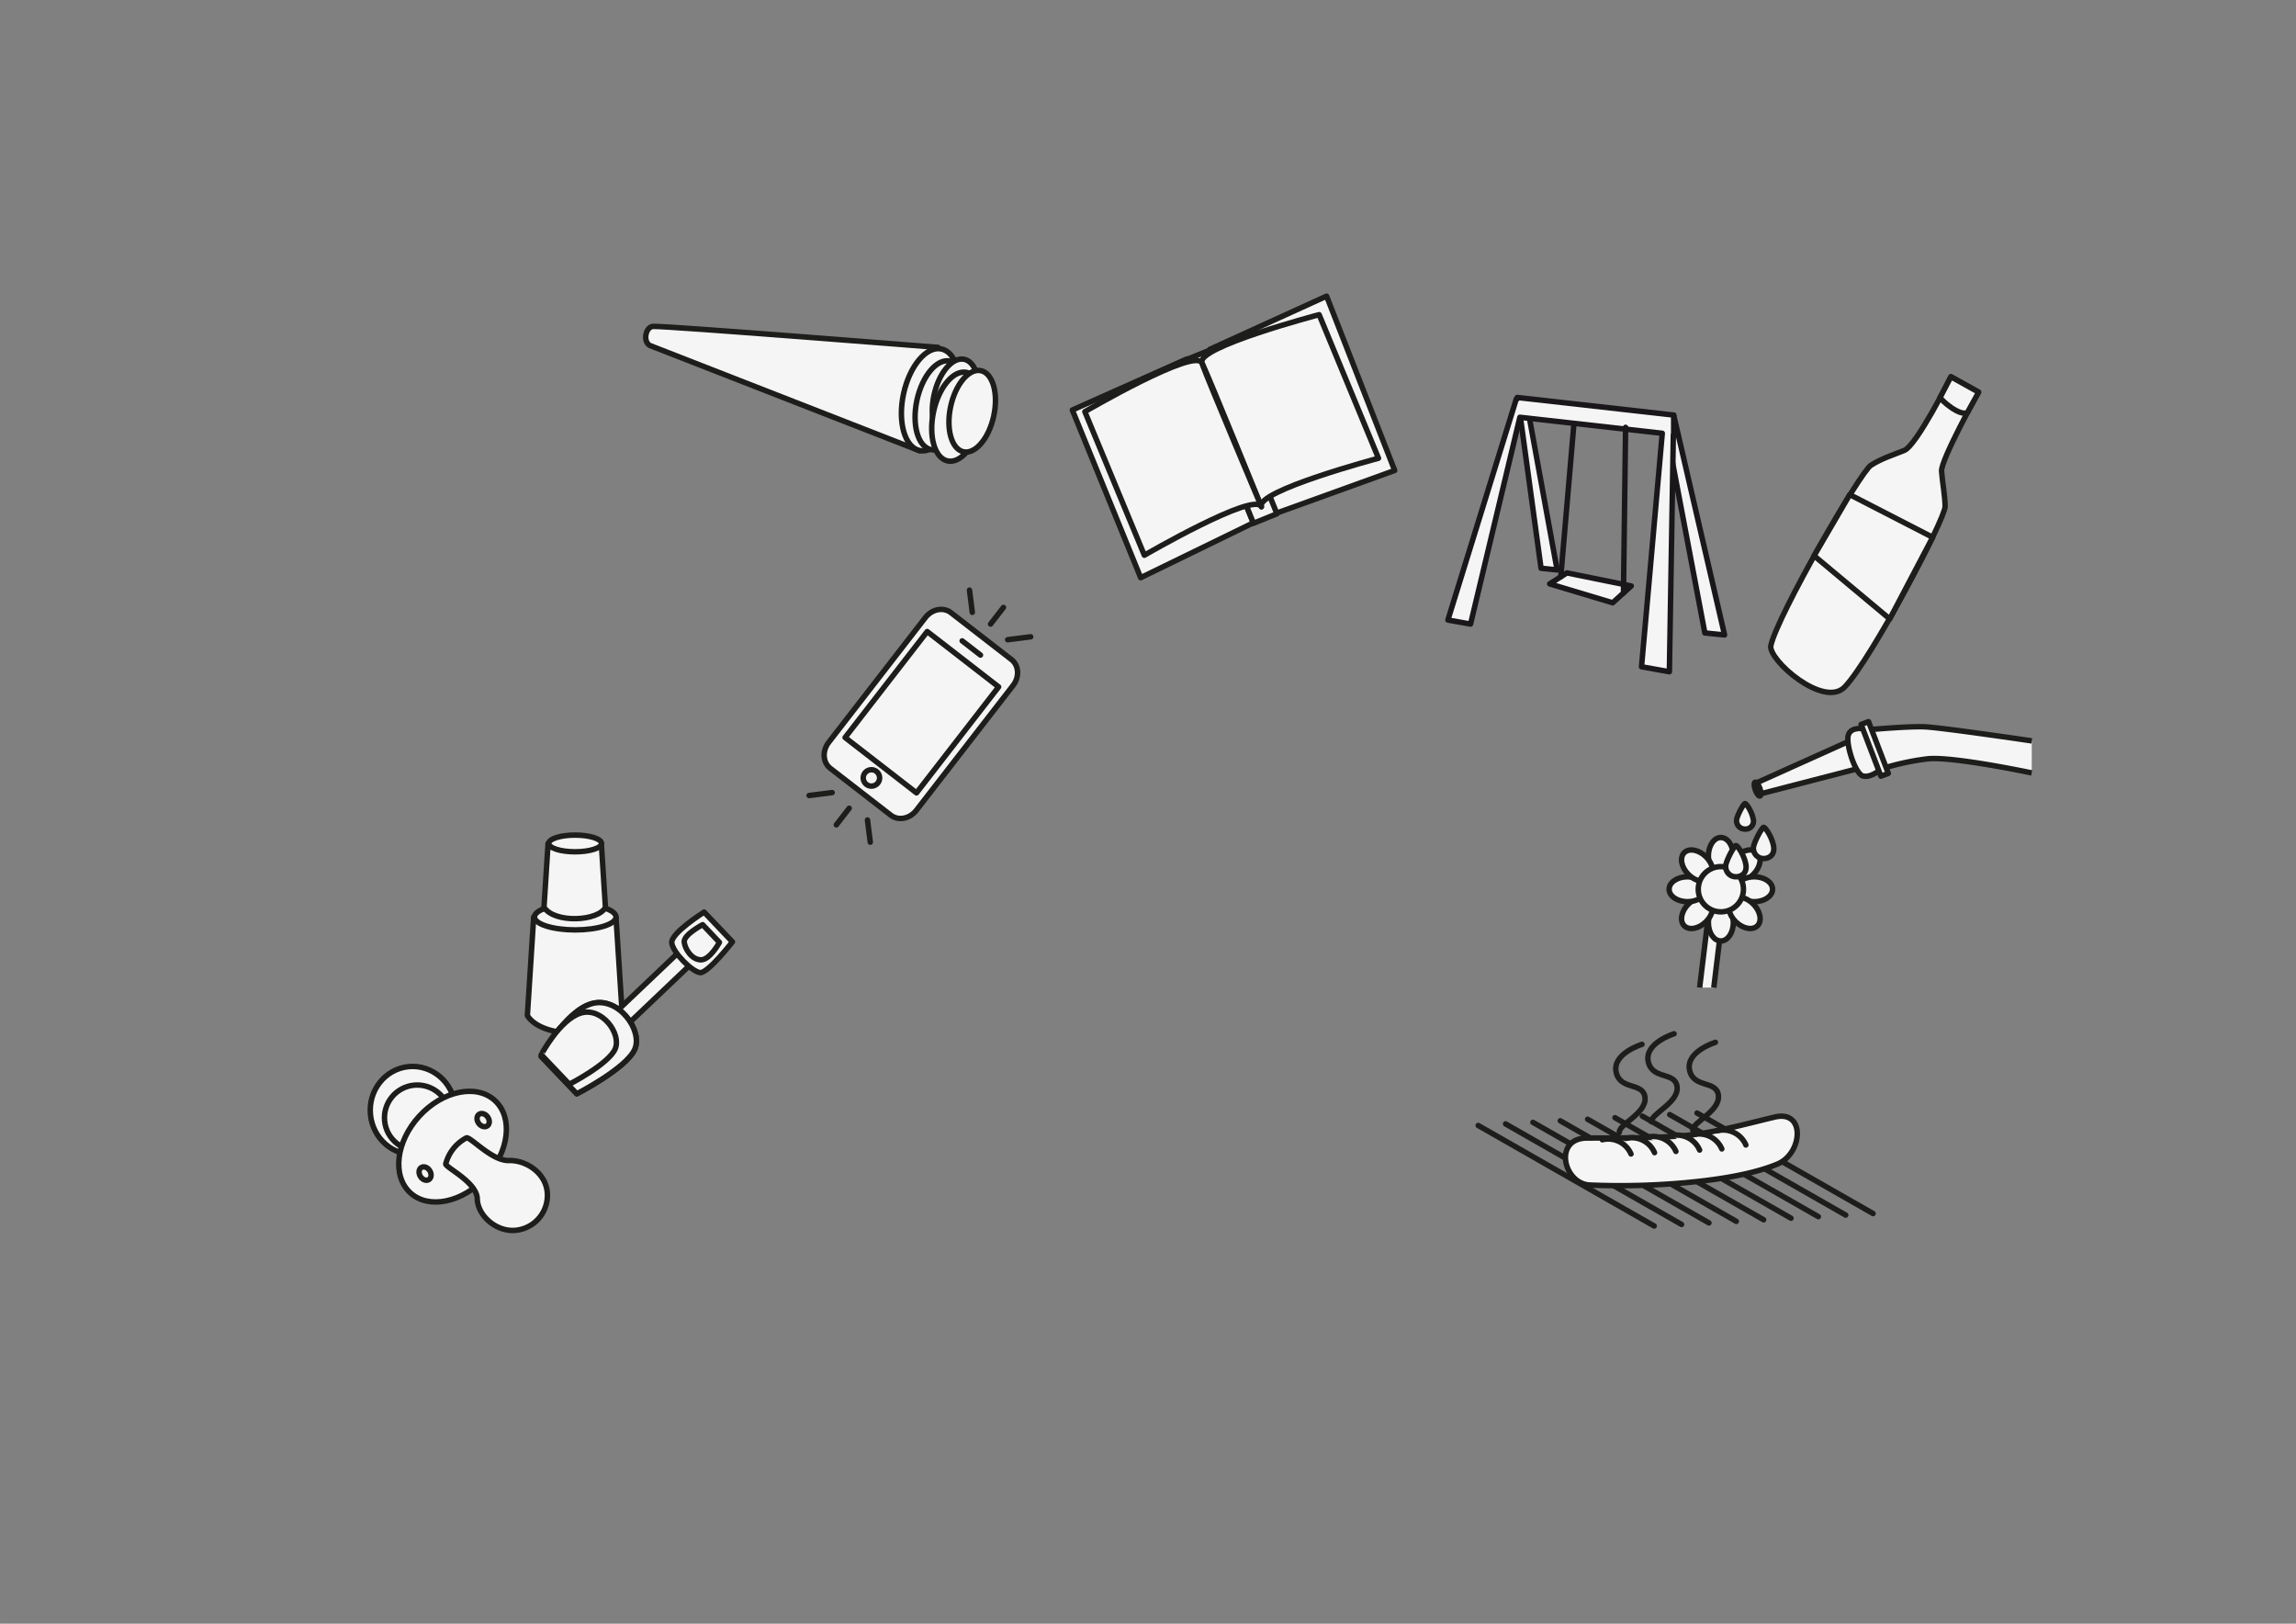 <svg xmlns="http://www.w3.org/2000/svg" width="297mm" height="210mm" viewBox="0 0 841.89 595.28"><rect x="0" y="0" width="841.89" height="595.28" fill="#808080" stroke="none"/><title>aktivitaeten</title><ellipse cx="151.39" cy="407.14" rx="15.62" ry="16.17" transform="translate(-39.76 17.08) rotate(-5.71)" style="fill:#f5f5f5;stroke:#1d1d1b;stroke-linejoin:round;stroke-width:2px"/><circle cx="152.98" cy="409.8" r="12.01" transform="translate(-40.01 17.25) rotate(-5.71)" style="fill:#f5f5f5;stroke:#1d1d1b;stroke-linejoin:round;stroke-width:2px"/><ellipse cx="165.94" cy="420.4" rx="22.95" ry="16.56" transform="translate(-256.11 258.71) rotate(-47.5)" style="fill:#f5f5f5;stroke:#1d1d1b;stroke-linejoin:round;stroke-width:2px"/><path d="M175,439.52c0.16,6.13,7,12.23,14.09,11.53A12.87,12.87,0,0,0,200.66,437c-0.71-7.07-7.77-11.7-14.09-11.53s-14.25-9-15.61-8.28a15.1,15.1,0,0,0-7.51,9.51C163.18,427.93,174.89,433.38,175,439.52Z" style="fill:#f5f5f5;stroke:#1d1d1b;stroke-linejoin:round;stroke-width:2px"/><ellipse cx="177.18" cy="410.63" rx="2.02" ry="2.61" transform="translate(-209.99 186.77) rotate(-36.62)" style="fill:#f5f5f5;stroke:#1d1d1b;stroke-linejoin:round;stroke-width:2px"/><ellipse cx="155.85" cy="430.27" rx="2.02" ry="2.61" transform="translate(-206.03 150.15) rotate(-32.35)" style="fill:#f5f5f5;stroke:#1d1d1b;stroke-linejoin:round;stroke-width:2px"/><path d="M676.51,251.77c-7.7,8.18-28.31-10-27.18-15.09,2.45-11.11,32.75-63.63,36.72-66.12s7.58-3.58,12.18-5.41,17.15-27,17.15-27l10.08,5.6s-13.82,24.88-13.53,29,1.21,8.41,1.3,12.9S686.41,241.24,676.51,251.77Z" style="fill:#f5f5f5;stroke:#1d1d1b;stroke-linejoin:round;stroke-width:2px"/><polygon points="692.93 226.92 665.19 203.75 678.26 181.34 708.67 196.98 692.93 226.92" style="fill:#f5f5f5;stroke:#1d1d1b;stroke-linejoin:round;stroke-width:2px"/><path d="M721.41,151.24c-2.81,1.49-9.55-4.4-10-5.54l3.94-7.57,10.18,5.65Z" style="fill:#f5f5f5;stroke:#1d1d1b;stroke-linejoin:round;stroke-width:2px"/><path d="M239.48,119.66c6.21-.12,104.47,7.7,104.47,7.7l-6.72,37.92-99-38.64C235.64,125.09,236.77,119.8,239.48,119.66Z" style="fill:#f5f5f5;stroke:#1d1d1b;stroke-linejoin:round;stroke-width:2px"/><ellipse cx="341.22" cy="146.57" rx="19.04" ry="10.13" transform="translate(126.31 449.43) rotate(-77.89)" style="fill:#f5f5f5;stroke:#1d1d1b;stroke-linejoin:round;stroke-width:2px"/><ellipse cx="344.87" cy="148.62" rx="16.6" ry="8.83" transform="translate(127.18 454.62) rotate(-77.89)" style="fill:#f5f5f5;stroke:#1d1d1b;stroke-linejoin:round;stroke-width:2px"/><ellipse cx="350.4" cy="146.62" rx="15.21" ry="8.09" transform="translate(133.51 458.45) rotate(-77.89)" style="fill:#f5f5f5;stroke:#1d1d1b;stroke-linejoin:round;stroke-width:2px"/><ellipse cx="350.97" cy="152.78" rx="16.6" ry="8.83" transform="translate(127.94 463.87) rotate(-77.89)" style="fill:#f5f5f5;stroke:#1d1d1b;stroke-linejoin:round;stroke-width:2px"/><ellipse cx="356.5" cy="150.78" rx="15.21" ry="8.09" transform="translate(134.27 467.7) rotate(-77.89)" style="fill:#f5f5f5;stroke:#1d1d1b;stroke-linejoin:round;stroke-width:2px"/><path d="M336,297.08c-2.42,3.12-6.6,3.92-9.34,1.8l-22.22-17.21c-2.74-2.12-3-6.37-.59-9.49l35.47-45.78c2.42-3.12,6.6-3.92,9.34-1.8l22.22,17.21c2.74,2.12,3,6.37.59,9.49Z" style="fill:#f5f5f5;stroke:#1d1d1b;stroke-linejoin:round;stroke-width:2px"/><rect x="313.44" y="244.53" width="49.16" height="33.13" transform="translate(-75.4 368.39) rotate(-52.23)" style="fill:#f5f5f5;stroke:#1d1d1b;stroke-linejoin:round;stroke-width:2px"/><circle cx="319.53" cy="285.18" r="3.01" transform="translate(-101.61 363.11) rotate(-52.23)" style="fill:#f5f5f5;stroke:#1d1d1b;stroke-linejoin:round;stroke-width:2px"/><line x1="352.8" y1="234.95" x2="359.52" y2="240.16" style="fill:#f5f5f5;stroke:#1d1d1b;stroke-linecap:round;stroke-linejoin:round;stroke-width:2px"/><line x1="363.22" y1="228.79" x2="367.94" y2="222.7" style="fill:#f5f5f5;stroke:#1d1d1b;stroke-linecap:round;stroke-linejoin:round;stroke-width:2px"/><line x1="356.52" y1="224.5" x2="355.49" y2="216.36" style="fill:#f5f5f5;stroke:#1d1d1b;stroke-linecap:round;stroke-linejoin:round;stroke-width:2px"/><line x1="369.48" y1="234.54" x2="377.93" y2="233.46" style="fill:#f5f5f5;stroke:#1d1d1b;stroke-linecap:round;stroke-linejoin:round;stroke-width:2px"/><line x1="311.38" y1="296.32" x2="306.66" y2="302.41" style="fill:#f5f5f5;stroke:#1d1d1b;stroke-linecap:round;stroke-linejoin:round;stroke-width:2px"/><line x1="318.08" y1="300.62" x2="319.11" y2="308.76" style="fill:#f5f5f5;stroke:#1d1d1b;stroke-linecap:round;stroke-linejoin:round;stroke-width:2px"/><line x1="305.13" y1="290.58" x2="296.68" y2="291.65" style="fill:#f5f5f5;stroke:#1d1d1b;stroke-linecap:round;stroke-linejoin:round;stroke-width:2px"/><polygon points="486.43 108.57 511.4 172.48 467.99 188.15 443.64 128.06 486.43 108.57" style="fill:#f5f5f5;stroke:#1d1d1b;stroke-linejoin:round;stroke-width:2px"/><polygon points="435.21 131.59 459.56 191.68 418.26 211.79 393.2 150.32 435.21 131.59" style="fill:#f5f5f5;stroke:#1d1d1b;stroke-linejoin:round;stroke-width:2px"/><rect x="447.11" y="127.64" width="9.27" height="64.84" transform="translate(-27.04 181.38) rotate(-22.06)" style="fill:#f5f5f5;stroke:#1d1d1b;stroke-linejoin:round;stroke-width:2px"/><path d="M440.77,133.1c-2.73-5.75,42.93-17.73,42.93-17.73L505.46,168S460.3,180,462.52,185.77C462.52,185.77,443.51,138.84,440.77,133.1Z" style="fill:#f5f5f5;stroke:#1d1d1b;stroke-linejoin:round;stroke-width:2px"/><path d="M440.7,133.13c-2.13-6-42.91,17.79-42.91,17.79l21.82,52.64s40.4-23.45,42.91-17.79C462.52,185.77,442.83,139.12,440.7,133.13Z" style="fill:#f5f5f5;stroke:#1d1d1b;stroke-linejoin:round;stroke-width:2px"/><line x1="612.24" y1="408.63" x2="676.78" y2="445.48" style="fill:#f5f5f5;stroke:#1d1d1b;stroke-linecap:round;stroke-linejoin:round;stroke-width:2px"/><line x1="602.21" y1="409.2" x2="666.75" y2="446.05" style="fill:#f5f5f5;stroke:#1d1d1b;stroke-linecap:round;stroke-linejoin:round;stroke-width:2px"/><line x1="592.18" y1="409.77" x2="656.72" y2="446.62" style="fill:#f5f5f5;stroke:#1d1d1b;stroke-linecap:round;stroke-linejoin:round;stroke-width:2px"/><line x1="582.15" y1="410.34" x2="646.69" y2="447.19" style="fill:#f5f5f5;stroke:#1d1d1b;stroke-linecap:round;stroke-linejoin:round;stroke-width:2px"/><line x1="572.12" y1="410.91" x2="636.66" y2="447.77" style="fill:#f5f5f5;stroke:#1d1d1b;stroke-linecap:round;stroke-linejoin:round;stroke-width:2px"/><line x1="562.09" y1="411.48" x2="626.63" y2="448.34" style="fill:#f5f5f5;stroke:#1d1d1b;stroke-linecap:round;stroke-linejoin:round;stroke-width:2px"/><line x1="552.06" y1="412.05" x2="616.59" y2="448.91" style="fill:#f5f5f5;stroke:#1d1d1b;stroke-linecap:round;stroke-linejoin:round;stroke-width:2px"/><line x1="542.03" y1="412.62" x2="606.56" y2="449.48" style="fill:#f5f5f5;stroke:#1d1d1b;stroke-linecap:round;stroke-linejoin:round;stroke-width:2px"/><line x1="622.27" y1="408.06" x2="686.81" y2="444.91" style="fill:#f5f5f5;stroke:#1d1d1b;stroke-linecap:round;stroke-linejoin:round;stroke-width:2px"/><path d="M651.78,426.75c-9.17,3.84-22.38,5.86-34.76,6.94a265.53,265.53,0,0,1-34.07.76c-9.67-.43-13.53-17.16-1-17.22s22.66,0.07,34.07-.76,23.35-4.23,34.76-6.94S661,422.91,651.78,426.75Z" style="fill:#f5f5f5;stroke:#1d1d1b;stroke-linejoin:round;stroke-width:2px"/><path d="M587.53,417.86a9.1,9.1,0,0,1,10.52,5.21" style="fill:#f5f5f5;stroke:#1d1d1b;stroke-linecap:round;stroke-linejoin:round;stroke-width:2px"/><path d="M596.16,417.37a9.1,9.1,0,0,1,10.52,5.21" style="fill:#f5f5f5;stroke:#1d1d1b;stroke-linecap:round;stroke-linejoin:round;stroke-width:2px"/><path d="M604,416.92a9.1,9.1,0,0,1,10.52,5.21" style="fill:#f5f5f5;stroke:#1d1d1b;stroke-linecap:round;stroke-linejoin:round;stroke-width:2px"/><path d="M620.83,416a9.1,9.1,0,0,1,10.52,5.21" style="fill:#f5f5f5;stroke:#1d1d1b;stroke-linecap:round;stroke-linejoin:round;stroke-width:2px"/><path d="M612.69,416.42a9.1,9.1,0,0,1,10.52,5.21" style="fill:#f5f5f5;stroke:#1d1d1b;stroke-linecap:round;stroke-linejoin:round;stroke-width:2px"/><path d="M629.65,414.55a9.1,9.1,0,0,1,10.52,5.21" style="fill:#f5f5f5;stroke:#1d1d1b;stroke-linecap:round;stroke-linejoin:round;stroke-width:2px"/><path d="M602.08,382.87s-10.93,3.36-9.48,10.18,10,3.56,10.59,9.34-9.63,9.81-9.41,12.71" style="fill:none;stroke:#1d1d1b;stroke-linecap:round;stroke-linejoin:round;stroke-width:2px"/><path d="M613.85,379s-10.93,3.36-9.48,10.18,10,3.56,10.59,9.34-9.63,9.81-9.41,12.71" style="fill:none;stroke:#1d1d1b;stroke-linecap:round;stroke-linejoin:round;stroke-width:2px"/><path d="M629,382.14s-10.93,3.36-9.48,10.18,10,3.56,10.59,9.34-9.63,9.81-9.41,12.71" style="fill:none;stroke:#1d1d1b;stroke-linecap:round;stroke-linejoin:round;stroke-width:2px"/><polyline points="623.22 362.07 627.78 324.46 632.98 324.46 628.41 362.07" style="fill:#f5f5f5;stroke:#1d1d1b;stroke-linejoin:round;stroke-width:2px"/><ellipse cx="631" cy="313.78" rx="4.57" ry="6.73" style="fill:#f5f5f5;stroke:#1d1d1b;stroke-linejoin:round;stroke-width:2px"/><ellipse cx="631" cy="338.25" rx="4.57" ry="6.73" style="fill:#f5f5f5;stroke:#1d1d1b;stroke-linejoin:round;stroke-width:2px"/><ellipse cx="639.65" cy="317.36" rx="6.73" ry="4.57" transform="translate(-37.06 545.25) rotate(-45)" style="fill:#f5f5f5;stroke:#1d1d1b;stroke-linejoin:round;stroke-width:2px"/><ellipse cx="622.34" cy="334.66" rx="6.73" ry="4.57" transform="translate(-54.36 538.08) rotate(-45)" style="fill:#f5f5f5;stroke:#1d1d1b;stroke-linejoin:round;stroke-width:2px"/><ellipse cx="643.23" cy="326.01" rx="6.73" ry="4.57" style="fill:#f5f5f5;stroke:#1d1d1b;stroke-linejoin:round;stroke-width:2px"/><ellipse cx="618.76" cy="326.01" rx="6.73" ry="4.57" style="fill:#f5f5f5;stroke:#1d1d1b;stroke-linejoin:round;stroke-width:2px"/><ellipse cx="639.65" cy="334.66" rx="4.57" ry="6.73" transform="translate(-49.29 550.32) rotate(-45)" style="fill:#f5f5f5;stroke:#1d1d1b;stroke-linejoin:round;stroke-width:2px"/><ellipse cx="622.34" cy="317.36" rx="4.57" ry="6.73" transform="translate(-42.13 533.02) rotate(-45)" style="fill:#f5f5f5;stroke:#1d1d1b;stroke-linejoin:round;stroke-width:2px"/><circle cx="631" cy="326.01" r="8.29" style="fill:#f5f5f5;stroke:#1d1d1b;stroke-linejoin:round;stroke-width:2px"/><path d="M745,283.37s-29.29-6.22-38.37-5.15a93.2,93.2,0,0,0-17,3.74L685,267.54s14.72-1.34,20.84-1.07S745,271.62,745,271.62" style="fill:#f5f5f5;stroke:#1d1d1b;stroke-linejoin:round;stroke-width:2px"/><polygon points="684.58 280.93 645.69 291 644.25 286.94 680.86 270.46 684.58 280.93" style="fill:#f5f5f5;stroke:#1d1d1b;stroke-linejoin:round;stroke-width:2px"/><ellipse cx="644.47" cy="289.27" rx="0.89" ry="2.69" transform="translate(-59.68 232.73) rotate(-19.58)" style="fill:#f5f5f5;stroke:#1d1d1b;stroke-linejoin:round;stroke-width:2px"/><path d="M689.26,282.31s-3.31,2.92-6.15,2.19-6.42-11.81-5.36-15.07,6.15-2.19,6.15-2.19Z" style="fill:#f5f5f5;stroke:#1d1d1b;stroke-linejoin:round;stroke-width:2px"/><rect x="685.96" y="264.46" width="2.91" height="20.31" transform="translate(-52.74 263.89) rotate(-20.95)" style="fill:#f5f5f5;stroke:#1d1d1b;stroke-linejoin:round;stroke-width:2px"/><path d="M650.32,310.15c0.6,3.27-1.63,4.61-3.64,4.61a3.74,3.74,0,0,1-3.64-4.61c0.72-2.66,3.15-6.83,3.64-6.83C647.36,303.32,649.72,306.88,650.32,310.15Z" style="fill:#f5f5f5;stroke:#1d1d1b;stroke-linejoin:round;stroke-width:2px"/><path d="M640.15,316.84c0.6,3.27-1.63,4.61-3.64,4.61a3.74,3.74,0,0,1-3.64-4.61c0.72-2.66,3.15-6.83,3.64-6.83C637.19,310,639.55,313.57,640.15,316.84Z" style="fill:#f5f5f5;stroke:#1d1d1b;stroke-linejoin:round;stroke-width:2px"/><path d="M642.84,300.19a2.91,2.91,0,0,1-3,3.77,3.06,3.06,0,0,1-3-3.77c0.59-2.17,2.58-5.59,3-5.59C640.41,294.6,642.34,297.52,642.84,300.19Z" style="fill:#f5f5f5;stroke:#1d1d1b;stroke-linejoin:round;stroke-width:2px"/><path d="M228.19,372.35c-3.92,8-28.91,9.26-34.82,0l2.32-36.17c8.14,5.38,30.17,0,30.17,0Z" style="fill:#f5f5f5;stroke:#1d1d1b;stroke-linejoin:round;stroke-width:2px"/><ellipse cx="210.93" cy="336.18" rx="14.94" ry="4.74" style="fill:#f5f5f5;stroke:#1d1d1b;stroke-linejoin:round;stroke-width:2px"/><path d="M222,332.62c-2.54,5.15-18.71,6-22.53,0l1.5-23.4c5.26,3.48,19.52,0,19.52,0Z" style="fill:#f5f5f5;stroke:#1d1d1b;stroke-linejoin:round;stroke-width:2px"/><ellipse cx="210.88" cy="309.22" rx="9.67" ry="3.06" style="fill:#f5f5f5;stroke:#1d1d1b;stroke-linejoin:round;stroke-width:2px"/><rect x="219.66" y="360.36" width="37.27" height="6.26" transform="translate(-184.88 264.31) rotate(-43.56)" style="fill:#f5f5f5;stroke:#1d1d1b;stroke-linejoin:round;stroke-width:2px"/><path d="M258.18,334.39l10.38,10.91s-9,11.57-11.86,11.28-10-7.33-10.38-10.91S258.18,334.39,258.18,334.39Z" style="fill:#f5f5f5;stroke:#1d1d1b;stroke-linejoin:round;stroke-width:2px"/><path d="M257.64,339l6.16,6.48s-3.43,6.41-6.75,6.41-5.82-3.78-6.16-6.48S257.64,339,257.64,339Z" style="fill:#f5f5f5;stroke:#1d1d1b;stroke-linejoin:round;stroke-width:2px"/><path d="M216.84,368c9.77-2.93,19,9.71,15.89,16.71S211.5,401,211.5,401L198.44,387.3S207.07,370.91,216.84,368Z" style="fill:#f5f5f5;stroke:#1d1d1b;stroke-linejoin:round;stroke-width:2px"/><path d="M216.84,368c9.77-2.93,19,9.71,15.89,16.71S211.5,401,211.5,401L198.44,387.3S207.07,370.91,216.84,368Z" style="fill:#f5f5f5;stroke:#1d1d1b;stroke-linejoin:round;stroke-width:2px"/><path d="M213,371.4c7.72-2.31,15,7.67,12.55,13.2s-16.78,12.9-16.78,12.9l-10.31-10.84S205.26,373.72,213,371.4Z" style="fill:#f5f5f5;stroke:#1d1d1b;stroke-linejoin:round;stroke-width:2px"/><polygon points="625.13 232.05 632.36 232.78 613.7 152.17 610.12 152.85 625.13 232.05" style="fill:#f5f5f5;stroke:#1a171b;stroke-linecap:round;stroke-linejoin:round;stroke-width:2px"/><polygon points="565.07 208.34 570.96 208.94 559.72 147.31 556.8 147.86 565.07 208.34" style="fill:#f5f5f5;stroke:#1a171b;stroke-linecap:round;stroke-linejoin:round;stroke-width:2px"/><polygon points="539.22 228.79 530.91 227.31 556.01 146.21 556.36 146.21 556.36 145.72 613.7 152.17 613.7 159.32 613.58 159.31 612.12 246.27 601.91 244.45 609.52 158.85 557.31 152.98 539.22 228.79" style="fill:#f5f5f5;stroke:#1a171b;stroke-linecap:round;stroke-linejoin:round;stroke-width:2px"/><polygon points="568.23 214.06 591.33 220.99 598.14 214.82 574.55 210.04 568.23 214.06" style="fill:#f5f5f5;stroke:#1a171b;stroke-linecap:round;stroke-linejoin:round;stroke-width:2px"/><line x1="596.07" y1="156.67" x2="595.29" y2="217.4" style="fill:#f5f5f5;stroke:#1a171b;stroke-linecap:round;stroke-linejoin:round;stroke-width:2px"/><line x1="577.11" y1="155.52" x2="572.3" y2="211.47" style="fill:#f5f5f5;stroke:#1a171b;stroke-linecap:round;stroke-linejoin:round;stroke-width:2px"/></svg>